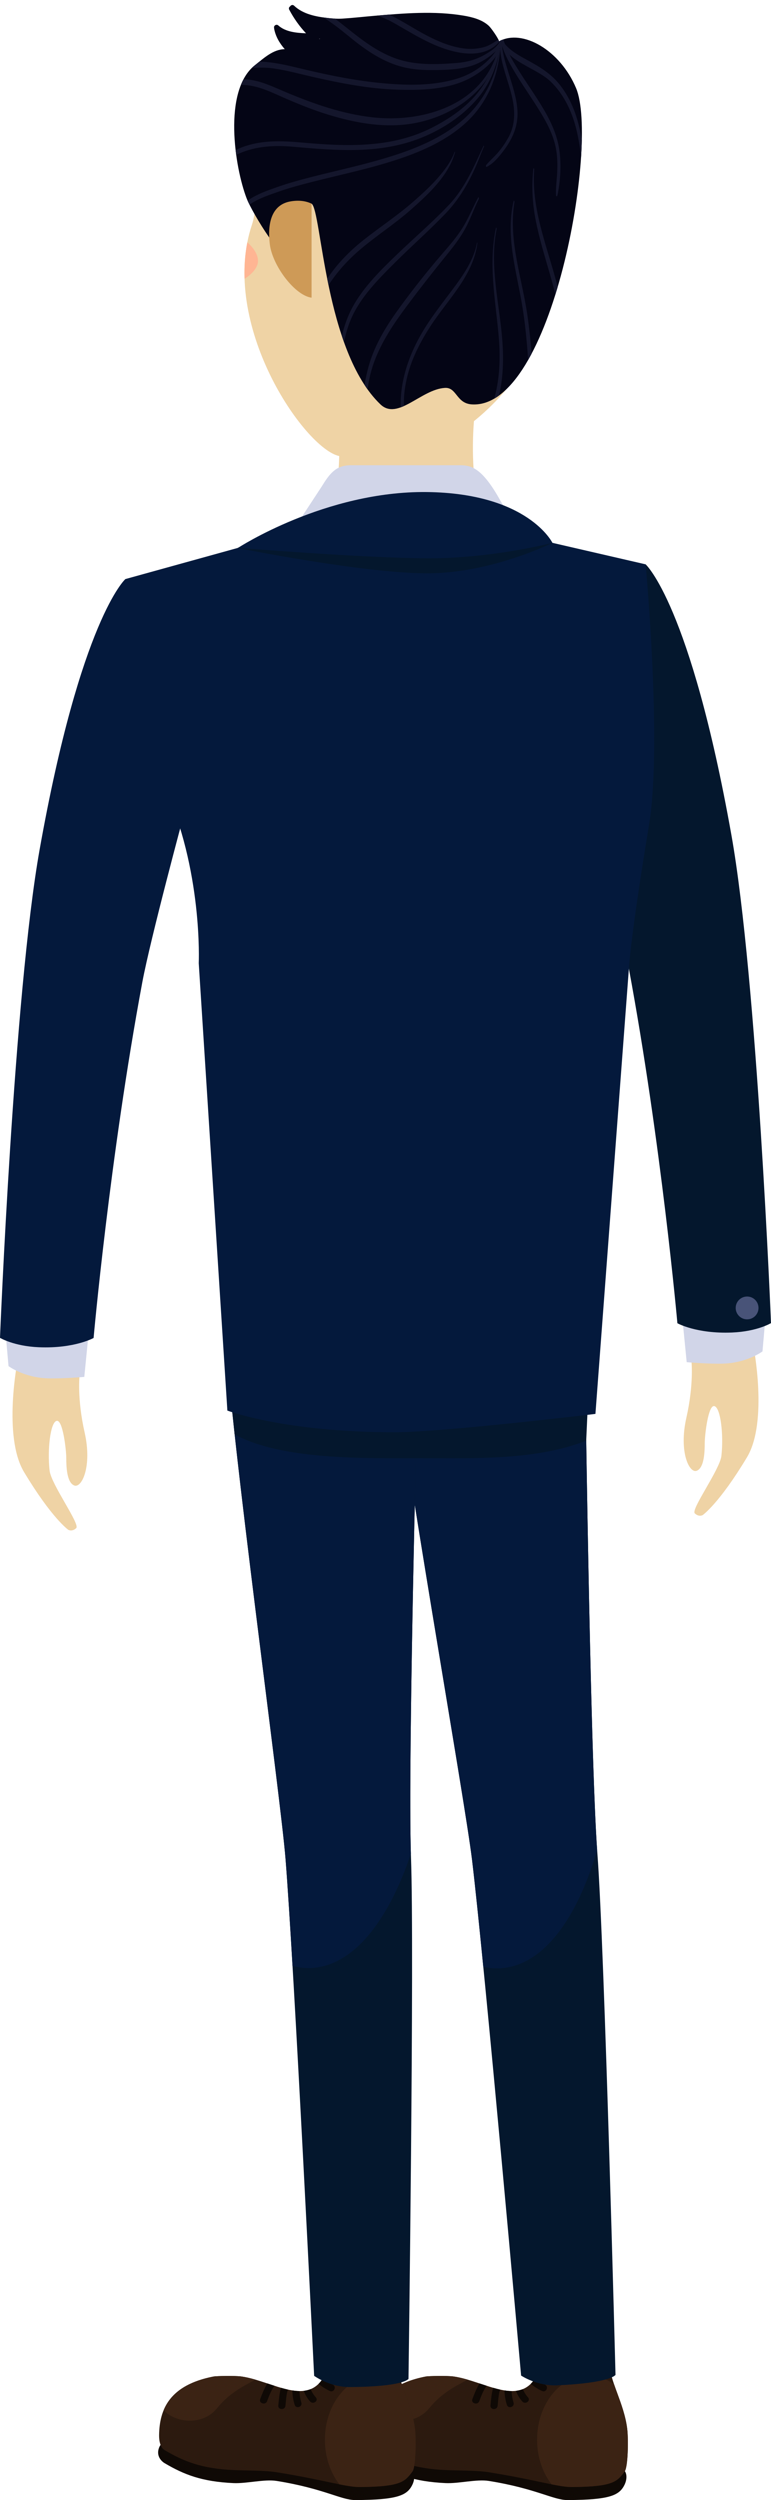 <svg width="952.44" height="3085.65" viewBox="0 0 952.44 3085.65" xmlns="http://www.w3.org/2000/svg" xmlns:xlink="http://www.w3.org/1999/xlink" xml:space="preserve" overflow="hidden"><defs></defs><g><g><g><g><path d="M758.56 3044.55C742.61 3044.97 583.03 3041.29 580.07 3041.86 524.72 3052.57 469.05 2994.41 458.66 3020.82 454.64 3031.05 461.5 3037.73 465.46 3040.06 489.64 3054.31 511.57 3062.89 550.55 3064.68 566.52 3065.42 588.85 3059.6 603.79 3061.99 662.35 3071.36 683.48 3085.74 701.38 3085.62 753.24 3085.28 765.29 3079.98 771.7 3066.33 775.64 3057.98 775.75 3044.1 758.56 3044.55Z" fill="#0F0905"/></g></g><path d="M774.82 2997.79C772.91 2981.95 767.35 2966.86 762.45 2953.53 759.82 2946.37 757.32 2939.6 755.77 2933.66 755.97 2932.67 755.75 2931.65 755.14 2930.76 750.36 2923.82 716.36 2923.29 706.05 2923.29 691.17 2923.29 666.29 2924.1 664.28 2929.49 643.85 2972.75 599.12 2938.52 560.37 2933.09 552.02 2931.92 529.08 2932.52 526.12 2933.09 470.77 2943.8 459.26 2974.47 458.66 3004.72 458.47 3014.3 460.77 3020.02 463.99 3022.88 464.5 3023.32 464.99 3023.68 465.47 3023.96 489.65 3038.21 511.58 3046.79 550.56 3048.58 566.53 3049.31 588.86 3048.87 603.8 3051.27 662.36 3060.64 688.86 3069.65 706.77 3069.53 758.63 3069.19 762.64 3062.29 771.72 3050.24 775.75 3044.89 776.47 3011.36 774.82 2997.79Z" fill="#2C1A0F"/><g><path d="M560.37 2933.08C552.02 2931.91 529.08 2932.51 526.12 2933.08 489.54 2940.16 472.11 2955.96 464.32 2974.59 477.09 2989.38 511.59 2995.39 530.55 2971.91 546.49 2952.16 565.74 2943.66 577.68 2936.99 571.85 2935.29 566.04 2933.88 560.37 2933.08Z" fill="#3B2314"/><path d="M771.71 3050.24C775.75 3044.88 776.47 3011.36 774.83 2997.78 772.92 2981.94 767.36 2966.85 762.46 2953.52 761.1 2949.83 759.78 2946.24 758.61 2942.82 749.25 2935.98 738.37 2932.05 726.74 2932.05 691.8 2932.05 663.48 2967.44 663.48 3011.11 663.48 3032.53 670.31 3051.96 681.38 3066.19 691.93 3068.29 699.97 3069.57 706.77 3069.52 758.62 3069.19 762.63 3062.28 771.71 3050.24Z" fill="#3B2314"/><g><path d="M592.37 2941.65C588.54 2947.79 585.83 2954.93 583.54 2961.03 581.57 2966.29 590.09 2968.83 592.04 2963.62 594.25 2957.74 596.99 2950.29 601.17 2944.56 598.27 2943.62 595.32 2942.64 592.37 2941.65Z" fill="#0F0905"/><path d="M614.75 2969.32C615.45 2962.43 615.79 2955.5 617.75 2949.23 614.95 2948.61 612.09 2947.86 609.2 2947.03 607.23 2953.86 606.68 2961.27 605.91 2968.84 605.33 2974.45 614.17 2974.88 614.75 2969.32Z" fill="#0F0905"/><path d="M626.1 2967.96C627.78 2973.45 636.07 2970.7 634.39 2965.25 632.89 2960.37 632.17 2955.68 632.04 2951.06 629.18 2951.03 626.24 2950.75 623.23 2950.28 623.34 2956.06 624.24 2961.9 626.1 2967.96Z" fill="#0F0905"/><path d="M645.18 2963.9C649 2968.2 656.04 2963.1 652.2 2958.79 649.4 2955.64 647.34 2952.23 645.9 2948.65 643.17 2949.76 640.3 2950.45 637.32 2950.79 639.06 2955.48 641.63 2959.91 645.18 2963.9Z" fill="#0F0905"/><path d="M669.55 2950.97C674.81 2953.41 678.34 2945.5 673.14 2943.07 668.74 2941.02 664.64 2938.46 661.02 2935.41 659.34 2938.05 657.53 2940.3 655.61 2942.2 659.78 2945.67 664.47 2948.6 669.55 2950.97Z" fill="#0F0905"/></g></g></g><g><g><g><path d="M496.44 3044.55C480.49 3044.97 320.91 3041.29 317.95 3041.86 262.6 3052.57 206.93 2994.41 196.54 3020.82 192.52 3031.05 199.38 3037.73 203.34 3040.06 227.52 3054.31 249.45 3062.89 288.43 3064.68 304.4 3065.42 326.73 3059.6 341.67 3061.99 400.23 3071.36 421.36 3085.74 439.26 3085.62 491.12 3085.28 503.17 3079.98 509.58 3066.33 513.52 3057.98 513.63 3044.1 496.44 3044.55Z" fill="#0F0905"/></g></g><path d="M512.7 2997.79C510.79 2981.95 505.23 2966.86 500.33 2953.53 497.7 2946.37 495.2 2939.6 493.65 2933.66 493.85 2932.67 493.63 2931.65 493.02 2930.76 488.24 2923.82 454.24 2923.29 443.93 2923.29 429.05 2923.29 404.17 2924.1 402.16 2929.49 381.73 2972.75 337 2938.52 298.25 2933.09 289.9 2931.92 266.96 2932.52 264 2933.09 208.65 2943.8 197.14 2974.47 196.54 3004.72 196.35 3014.3 198.65 3020.02 201.87 3022.88 202.38 3023.32 202.87 3023.68 203.35 3023.96 227.53 3038.21 249.46 3046.79 288.44 3048.58 304.41 3049.31 326.74 3048.87 341.68 3051.27 400.24 3060.64 426.74 3069.65 444.65 3069.53 496.51 3069.19 500.52 3062.29 509.6 3050.24 513.63 3044.89 514.34 3011.36 512.7 2997.79Z" fill="#2C1A0F"/><g><path d="M298.25 2933.08C289.9 2931.91 266.96 2932.51 264 2933.08 227.42 2940.16 209.99 2955.96 202.2 2974.59 214.97 2989.38 249.47 2995.39 268.43 2971.91 284.37 2952.16 303.62 2943.66 315.56 2936.99 309.73 2935.29 303.92 2933.88 298.25 2933.08Z" fill="#3B2314"/><path d="M509.59 3050.24C513.63 3044.88 514.35 3011.36 512.71 2997.78 510.8 2981.94 505.24 2966.85 500.34 2953.52 498.98 2949.83 497.66 2946.24 496.49 2942.82 487.13 2935.98 476.25 2932.05 464.62 2932.05 429.68 2932.05 401.36 2967.44 401.36 3011.11 401.36 3032.53 408.19 3051.96 419.26 3066.19 429.81 3068.29 437.85 3069.57 444.65 3069.52 496.5 3069.19 500.51 3062.28 509.59 3050.24Z" fill="#3B2314"/><g><path d="M330.25 2941.65C326.42 2947.79 323.71 2954.93 321.42 2961.03 319.45 2966.29 327.97 2968.83 329.92 2963.62 332.13 2957.74 334.87 2950.29 339.05 2944.56 336.14 2943.62 333.2 2942.64 330.25 2941.65Z" fill="#0F0905"/><path d="M352.63 2969.32C353.33 2962.43 353.67 2955.5 355.63 2949.23 352.83 2948.61 349.97 2947.86 347.08 2947.03 345.11 2953.86 344.56 2961.27 343.79 2968.84 343.21 2974.45 352.05 2974.88 352.63 2969.32Z" fill="#0F0905"/><path d="M363.98 2967.96C365.66 2973.45 373.95 2970.7 372.27 2965.25 370.77 2960.37 370.05 2955.68 369.92 2951.06 367.06 2951.03 364.12 2950.75 361.11 2950.28 361.22 2956.06 362.12 2961.9 363.98 2967.96Z" fill="#0F0905"/><path d="M383.06 2963.9C386.88 2968.2 393.92 2963.1 390.08 2958.79 387.28 2955.64 385.22 2952.23 383.78 2948.65 381.05 2949.76 378.18 2950.45 375.2 2950.79 376.94 2955.48 379.51 2959.91 383.06 2963.9Z" fill="#0F0905"/><path d="M407.43 2950.97C412.69 2953.41 416.22 2945.5 411.02 2943.07 406.62 2941.02 402.52 2938.46 398.9 2935.41 397.22 2938.05 395.41 2940.3 393.49 2942.2 397.66 2945.67 402.35 2948.6 407.43 2950.97Z" fill="#0F0905"/></g></g></g><g><g><g><path d="M367.6 714.25C438.46 644.87 415.69 499.13 415.69 499.13L491.03 503.05 490.98 501.55 587.69 499.13C587.69 499.13 564.92 644.87 635.78 714.25 671.24 748.96 540.63 833.28 508.62 853.12L508.62 862.18C508.63 862.18 327.28 753.72 367.6 714.25Z" fill="#EFD3A5"/></g></g></g><g><g><g><path d="M311.28 277.16C270.2 400.02 375.9 553.32 418.89 562.85 471.94 574.6 537.73 553.17 567.32 533.21 622.9 495.73 676.81 427.68 677.57 352.71L692.35 198C693.33 101.25 606.46 84.31 507.5 83.3L495.56 86.96C396.6 85.96 314.5 89.13 313.52 185.88 313.52 185.88 321.05 247.93 311.28 277.16Z" fill="#EFD3A5"/></g></g></g><path d="M305.52 299.15C305.52 299.15 318.86 309.77 318.7 322.18 318.53 334.6 302.11 344.07 302.11 344.07 301.62 329.01 302.64 313.94 305.52 299.15Z" fill="#FFB593"/><path d="M304.71 244.94C311.86 263.5 353.76 331.35 353.76 307.57 353.76 291.71 380.93 263.58 384.9 251.35 397.31 259.8 400.9 433.22 470 499.12 491.33 519.47 520.29 480.43 549.66 478.74 564.43 477.89 563.52 497.97 582.98 499.12 682.44 504.98 739.86 176.37 711.7 108.9 692.08 61.9 645.37 35.14 616.55 50.99 615.65 47.34 606.97 34.79 603.88 31.92 595.49 24.13 583.37 21.08 572.39 19.24 536.52 13.24 499.08 16.39 463.06 19.47 449.7 20.6 436.35 22.13 422.95 22.98 416.92 23.36 411.04 22.91 405.02 22.23 390.37 20.57 374.33 17.55 363.28 7 361.59 5.39 359.38 6.27 358.46 7.82 357.18 8.6 356.36 10.21 357.27 11.92 362.96 22.67 369.93 32.49 378.03 41.1 366.03 40.62 352.84 39.44 343.77 31.39 341.23 29.15 337.67 32.05 338.65 34.57 338.61 34.89 338.6 35.22 338.68 35.57 340.47 44.97 345.31 53.36 351.78 60.69 337.56 60.75 325.74 71.89 314.78 80.58 275.15 111.96 289.92 206.52 304.71 244.94ZM394.2 47.8C394.6 47.82 395.02 47.85 395.42 47.87 395.15 47.97 394.89 48.07 394.63 48.16 394.48 48.04 394.35 47.92 394.2 47.8Z" fill="#040515"/><g><path d="M643.57 658.62C643.57 658.62 622.95 626.48 617.13 616.11 594.56 575.88 580.77 574.21 567.9 574.21L433.26 574.21C414.83 574.21 407.1 584.69 397.26 600.7L361.55 655.09 410.53 755.73 447.17 698.25C447.41 698.25 447.64 698.29 447.88 698.29L475.95 698.29 507.74 772.71 643.57 658.62Z" fill="#D1D5E8"/></g><g><g><path d="M384.9 251.36C377.89 248.03 369.35 246.82 359.1 248.53 334.74 252.59 330.27 276.92 333.3 301.43 336.6 328.1 364.34 364.74 384.9 367.41L384.9 251.36Z" fill="#CE9A57"/></g></g><g><g><g><g><g><path d="M21.8 1678.97C21.8 1678.97 3.19 1772.7 29.68 1816.8 63.97 1873.9 84.35 1888.11 84.35 1888.11 84.35 1888.11 89.01 1890.9 94.15 1886.01 99.29 1881.13 63.14 1831.99 61.26 1814.96 58.39 1788.88 62.23 1755.7 69.9 1753.64 77.56 1751.58 81.85 1789.43 81.86 1799.56 81.88 1809.7 82.35 1829.61 91.64 1833.37 100.93 1837.15 114.06 1810.09 104.56 1768.02 95.06 1725.96 98.3 1697.94 98.3 1697.94L91.48 1639.91 21.8 1678.97Z" fill="#EFD3A5"/></g></g></g><g><g><path d="M6.23 1637.4 10.52 1686.1C10.52 1686.1 29.45 1700.23 58.92 1701.16 77.16 1701.74 104.14 1699.38 104.14 1699.38L109.71 1643.15 6.23 1637.4Z" fill="#D1D5E8"/></g></g><g><path d="M227.6 1003.67C227.6 1003.67 227 895.96 204.06 814 180.16 728.61 154.86 714.7 154.86 714.7 154.86 714.7 99.71 764.12 48.95 1048.51 17.09 1227.01 0 1651.17 0 1651.17 0 1651.17 17.03 1661.51 48.14 1662.79 92.08 1664.58 115.63 1651.33 115.63 1651.33 115.63 1651.33 135.39 1429.09 175.79 1212.4 185.92 1158.11 227.6 1003.67 227.6 1003.67Z" fill="#04193C"/></g></g></g><path d="M643.73 2931.95C643.73 2931.95 663.38 2945.11 688.15 2944.01 754.99 2941.03 760.36 2931.07 760.36 2931.07 760.36 2931.07 746.82 2403.48 737.98 2287.73 728.76 2167.21 722.29 1647.4 722.29 1647.4L484.42 1658.18C493.85 1769.56 573.73 2217.05 583.17 2295.63 599.08 2428.21 643.73 2931.95 643.73 2931.95Z" fill="#04172D"/><path d="M737.65 2283.39C730.98 2188.95 725.79 1888.14 723.52 1736.53 715.23 1702.84 705.64 1673.2 694.47 1648.65L506.57 1657.16C500.23 1670.52 494.44 1685.21 489.23 1701.07 509.15 1855.53 574.67 2224.91 583.16 2295.62 586.65 2324.72 591.53 2371.71 597.02 2427.33 604.43 2429.18 612.21 2429.79 620.41 2429.07 671.25 2424.62 712.57 2368.96 737.65 2283.39Z" fill="#04193C"/><path d="M388.07 2932.3C388.07 2932.3 407.18 2946.23 431.97 2946.11 498.87 2945.78 504.63 2936.04 504.63 2936.04 504.63 2936.04 511.98 2408.33 507.72 2292.32 503.28 2171.53 517.38 1651.87 517.38 1651.87L279.27 1653.23C284.29 1764.9 346.4 2215.19 352.72 2294.1 363.39 2427.18 388.07 2932.3 388.07 2932.3Z" fill="#04172D"/><path d="M507.58 2287.96C504.65 2193.33 511.37 1892.54 515.11 1740.97 508.16 1706.98 499.75 1676.98 489.56 1652.01L301.47 1653.08C294.61 1666.18 288.24 1680.63 282.4 1696.26 296.19 1851.39 347.05 2223.07 352.73 2294.07 355.07 2323.29 358.09 2370.43 361.37 2426.23 368.7 2428.37 376.45 2429.29 384.67 2428.9 435.65 2426.45 479.14 2372.47 507.58 2287.96Z" fill="#04193C"/><g><path d="M289.89 1770.41C284.02 1705.54 279.28 1653.21 279.28 1653.21 279.28 1653.21 333.29 1430.93 543.59 1443.67 753.88 1456.4 730.29 1637.84 730.29 1637.84 730.29 1637.84 727.96 1695.93 724.16 1778.05 662.31 1802.53 584.96 1799.74 521.3 1799.74 451.97 1799.75 348.78 1802.41 289.89 1770.41Z" fill="#04172D"/></g><g><g><g><g><g><path d="M930.64 1660.8C930.64 1660.8 949.25 1754.53 922.76 1798.63 888.47 1855.72 868.09 1869.93 868.09 1869.93 868.09 1869.93 863.43 1872.72 858.29 1867.83 853.15 1862.95 889.3 1813.8 891.18 1796.78 894.05 1770.7 890.21 1737.52 882.54 1735.46 874.88 1733.4 870.59 1771.25 870.57 1781.38 870.55 1791.52 870.08 1811.43 860.8 1815.2 851.51 1818.98 838.38 1791.92 847.88 1749.85 857.38 1707.79 854.14 1679.77 854.14 1679.77L860.95 1621.74 930.64 1660.8Z" fill="#EFD3A5"/></g></g></g><g><g><path d="M946.21 1619.23 941.92 1667.93C941.92 1667.93 923 1682.06 893.53 1682.99 875.29 1683.57 848.3 1681.21 848.3 1681.21L842.73 1624.98 946.21 1619.23Z" fill="#D1D5E8"/></g></g><g><path d="M724.84 985.5C724.84 985.5 725.44 877.79 748.38 795.83 772.28 710.44 797.58 696.53 797.58 696.53 797.58 696.53 852.73 745.95 903.49 1030.34 935.35 1208.84 952.44 1633 952.44 1633 952.44 1633 935.41 1643.34 904.3 1644.61 860.36 1646.4 836.8 1633.15 836.8 1633.15 836.8 1633.15 817.04 1410.91 776.63 1194.22 766.52 1139.94 724.84 985.5 724.84 985.5Z" fill="#04172D"/></g></g><g><path d="M908.82 1614.27C908.82 1622.05 915.13 1628.36 922.91 1628.36 930.69 1628.36 937 1622.05 937 1614.27 937 1606.49 930.69 1600.18 922.91 1600.18 915.13 1600.18 908.82 1606.49 908.82 1614.27Z" fill="#485378"/></g></g><g><path d="M797.58 696.52 600.34 651.06C600.34 651.06 569.42 639.69 497.39 639.69 435.71 639.69 384.75 651.06 384.75 651.06L154.86 714.7C154.86 714.7 159.86 877.37 202.11 968.45 250.73 1073.29 245.51 1188.82 245.51 1188.82L280.88 1740.96C280.88 1740.96 351.11 1767.7 487.13 1767.7 547.23 1767.7 735.56 1745.05 735.56 1745.05L777.07 1193.06C777.07 1193.06 779.3 1153.75 801.82 1017.78 818.23 918.73 797.58 696.52 797.58 696.52Z" fill="#04193C"/></g><g><path d="M293.46 676.33C293.46 676.33 394.32 628.16 519.61 629.6 644.9 631.03 682.44 669.98 682.44 669.98 682.44 669.98 606.29 708.03 526.4 707.62 446.52 707.21 293.46 676.33 293.46 676.33Z" fill="#04172D"/></g><g><path d="M294.08 676.16C294.08 676.16 401.94 605.86 527.23 607.29 652.52 608.72 682.44 669.98 682.44 669.98 682.44 669.98 607.46 689.48 527.57 689.06 447.69 688.66 294.08 676.16 294.08 676.16Z" fill="#04193C"/></g><g><defs><path d="M304.71 244.94C311.86 263.5 353.76 331.35 353.76 307.57 353.76 291.71 380.93 263.58 384.9 251.35 397.31 259.8 400.9 433.22 470 499.12 491.33 519.47 520.29 480.43 549.66 478.74 564.43 477.89 563.52 497.97 582.98 499.12 682.44 504.98 739.86 176.37 711.7 108.9 692.08 61.9 645.37 35.14 616.55 50.99 615.65 47.34 606.97 34.79 603.88 31.92 595.49 24.13 583.37 21.08 572.39 19.24 536.52 13.24 499.08 16.39 463.06 19.47 449.7 20.6 436.35 22.13 422.95 22.98 416.92 23.36 411.04 22.91 405.02 22.23 390.37 20.57 374.33 17.55 363.28 7 361.59 5.39 359.38 6.27 358.46 7.82 357.18 8.6 356.36 10.21 357.27 11.92 362.96 22.67 369.93 32.49 378.03 41.1 366.03 40.62 352.84 39.44 343.77 31.39 341.23 29.15 337.67 32.05 338.65 34.57 338.61 34.89 338.6 35.22 338.68 35.57 340.47 44.97 345.31 53.36 351.78 60.69 337.56 60.75 325.74 71.89 314.78 80.58 275.15 111.96 289.92 206.52 304.71 244.94ZM394.2 47.8C394.6 47.82 395.02 47.85 395.42 47.87 395.15 47.97 394.89 48.07 394.63 48.16 394.48 48.04 394.35 47.92 394.2 47.8Z" id="SVGID_1_"/></defs><clipPath id="SVGID_2_"><use width="100%" height="100%" xlink:href="#SVGID_1_" overflow="visible"></use></clipPath><g clip-path="url(#SVGID_2_)"><g><path d="M617.86 39.06C617.97 56.42 638.42 67.03 651.31 74.1 667.15 82.79 680.92 90.91 692.27 105.56 720.77 142.37 722.03 193.55 723.9 238 724.04 241.36 721.59 243.09 720.79 239.02 718.39 226.87 718.91 214.08 718.27 201.75 717.6 188.82 715.66 175.89 712.83 163.27 707.55 139.72 697.36 116.87 679.67 100.19 659.61 81.28 614.64 73.54 617.19 38.85 617.24 37.94 617.85 38.36 617.86 39.06L617.86 39.06Z" fill="#14162C"/></g><g><path d="M619.6 31.21C619.13 50.85 629.36 68.61 639.39 84.79 649.75 101.49 661.28 117.44 671.3 134.34 680.56 149.96 688.37 166.97 690.97 185.08 693.54 202.91 692.39 223.35 688.63 240.95 688.24 242.79 686.93 242.72 686.84 240.82 686.41 231.88 687.76 222.76 688.25 213.84 688.83 203.46 688.65 193.04 686.68 182.81 682.78 162.51 671.26 143.89 660.22 126.78 649.81 110.63 638.7 94.93 629.55 78 621.95 63.94 614.95 46.93 618.3 30.7 618.67 28.9 619.64 29.88 619.6 31.21L619.6 31.21Z" fill="#14162C"/></g><g><path d="M621.73 41.43C617.35 55.41 623.08 73.37 628.16 89.73 632.97 105.22 638.12 120.59 639.15 135.39 640.18 150.06 636.5 162.69 629.8 174.37 626.37 180.36 622.33 186.04 617.82 191.43 613.39 196.72 608.44 202.27 601.51 205.85 599.96 206.65 600.18 204.18 600.52 203.76 604.97 198.44 610.43 193.72 615.01 188.47 619.98 182.77 624.12 176.59 627.77 170.17 634.71 157.95 636.48 144.1 634.24 128.59 630.02 99.37 610.55 66.81 620.77 41.35 620.96 40.82 622 40.59 621.73 41.43L621.73 41.43Z" fill="#14162C"/></g><g><path d="M618.69 48.24C614.63 104.78 565.67 141.59 513.36 151.78 477.5 158.77 440.42 152.18 405.97 141.69 388.22 136.29 370.98 129.38 353.96 122.05 337.47 114.95 321.47 106.43 303.28 104.95 287.79 103.68 273.81 109.7 259.41 114.39 258.16 114.8 258.21 111.57 258.97 111.01 272.42 101.25 288.48 96.71 305.04 98.04 321.87 99.39 337.47 107.2 352.79 113.63 387.32 128.12 423.21 140.74 460.62 144.86 518.73 151.25 588.14 132.23 611.36 72.87 614.52 64.79 616.39 56.16 617.64 47.59 617.88 45.86 618.77 47.15 618.69 48.24L618.69 48.24Z" fill="#14162C"/></g><g><path d="M619.12 47.04C621.57 68.52 597.22 87.64 580.51 96.49 553.6 110.74 519.7 111.63 490 110.63 455.32 109.46 420.88 102.74 387.13 95.1 370.89 91.42 354.81 86.93 338.31 84.52 322.01 82.14 306.8 84.4 290.57 85.55 289.09 85.65 288.99 80.98 290.23 80.54 318.74 70.42 350.25 79.61 378.4 86.24 409.99 93.68 441.94 99.98 474.3 102.85 504.05 105.48 534.97 105.98 563.84 97.33 576.1 93.66 586.85 88.03 596.72 79.94 606.84 71.64 616.8 60.56 618.39 47.05 618.47 46.29 619.03 46.26 619.12 47.04L619.12 47.04Z" fill="#14162C"/></g><g><path d="M619.52 47.98C620.79 55.69 613.86 62.03 608.54 66.53 600.46 73.37 590.6 79 580.38 81.84 566.49 85.69 552.26 86.29 537.93 86.49 524.2 86.68 510.93 86.07 497.54 82.71 473.03 76.55 451.98 61.98 432.67 46.22 422.36 37.8 412 29.46 400.73 22.33 388.74 14.73 375.36 11.05 362.94 4.49 361.92 3.95 361.85 5.32907e-15 363.27 5.32907e-15 375.16 0.06 386.96 6.4 397.08 12.13 407.9 18.26 417.8 25.93 427.49 33.68 446.44 48.81 465.25 63.58 488.29 71.97 512.42 80.75 539.2 79.73 564.42 77.71 576.31 76.76 587.45 73.85 597.87 68.05 605.86 63.6 616.25 57.16 618.94 47.8 619.12 47.19 619.45 47.55 619.52 47.98L619.52 47.98Z" fill="#14162C"/></g><g><path d="M619.27 48.65C598.28 76.85 558.03 65.34 531.69 53.1 516.8 46.18 502.78 37.62 488.55 29.46 479.97 24.54 471.09 20.52 461.54 17.87 451.82 15.17 441.52 14.39 431.57 12.9 430.28 12.71 430.36 8.98 431.64 8.78 467.31 3.4 496.65 27.86 526.38 43.41 541.19 51.16 556.93 57.83 573.63 59.88 581.33 60.83 589.21 60.32 596.73 58.46 605.24 56.36 611.65 51.21 618.95 46.76 619.6 46.37 619.5 48.34 619.27 48.65L619.27 48.65Z" fill="#14162C"/></g><g><path d="M618.15 45.96C615.21 69.72 606.85 92.53 592.35 111.68 577.06 131.86 555.24 146.68 532.85 157.97 483.23 183 427.58 180.78 373.77 176 348.17 173.73 323.13 172.55 298.67 181.89 275.14 190.87 255.87 208.77 242.02 229.45 241.58 230.11 241.84 233.3 242.81 232.24 258.08 215.37 273.94 199.2 294.97 189.7 315.92 180.25 339.4 179.09 361.98 181.1 415.16 185.84 469.3 190.49 520.07 170.19 546.96 159.44 572.85 142.42 591.29 119.89 608.43 98.95 616.72 73.31 619.36 46.68 619.47 45.44 618.38 44.06 618.15 45.96L618.15 45.96Z" fill="#14162C"/></g><g><path d="M617.02 60.4C612.94 98.44 594.26 131.51 563.73 154.49 534.05 176.83 497.97 189.15 462.56 199 428.61 208.44 393.98 215.27 360.16 225.16 350.92 227.86 341.86 231.03 332.81 234.34 321.21 238.57 309.77 243.63 300.56 252.04 282.75 268.29 276.53 293.62 272.26 316.41 272.13 317.13 272.97 320.42 273.56 318.58 281.46 293.5 286.33 267.04 309.84 251.47 320.59 244.35 333.24 240.45 345.28 236.15 353.83 233.1 362.59 230.64 371.34 228.26 407.54 218.41 444.42 211.21 480.32 200.21 513.56 190.02 547.06 176.57 573.48 153.36 600.7 129.43 614.91 96.71 617.88 60.94 617.95 60.03 617.17 59.04 617.02 60.4L617.02 60.4Z" fill="#14162C"/></g><g><path d="M597.37 179.91C585.66 205.23 574.45 231.8 555.06 252.35 534.65 273.99 511.88 293.35 490.46 313.97 470.23 333.45 448.98 354.25 435.47 379.13 423.44 401.28 418.9 426.52 417.3 451.44 416.89 457.84 416.72 464.23 416.78 470.65 416.8 473.06 418.84 474.43 419.13 471.31 421.6 444.76 422.96 418.53 433.65 393.69 445.21 366.81 467.23 344.73 487.65 324.37 508.23 303.84 530.12 284.65 550.28 263.68 570.04 243.12 582.99 218.59 593.19 192.14 594.65 188.37 596.21 184.67 597.85 180.97 598.02 180.59 597.71 179.17 597.37 179.91L597.37 179.91Z" fill="#14162C"/></g><g><path d="M561.64 187.31C557.41 199.46 548.95 210.36 540.55 219.93 531.63 230.09 521.54 239.22 511.41 248.15 491.74 265.5 469.79 279.87 449.24 296.1 428.34 312.6 410.52 331.78 397.42 355.09 384.64 377.82 377.19 403.11 372.39 428.62 371.29 434.48 370.31 440.39 369.62 446.31 369.42 448 371.12 451.81 371.94 448.45 378.36 422.3 383.08 396.3 394.74 371.77 406.63 346.74 424.27 325.41 445.34 307.6 465.65 290.43 488.16 276.01 508.08 258.36 526.94 241.66 547.17 223.02 557.87 199.75 559.6 195.98 560.89 192.03 562.09 188.06 562.18 187.78 561.85 186.71 561.64 187.31L561.64 187.31Z" fill="#14162C"/></g><g><path d="M590.81 243.58C584.26 255.79 579 268.73 571.77 280.57 564.47 292.52 555.01 303.14 545.91 313.71 527.82 334.72 510.44 356.68 494.06 379.06 478.49 400.34 463.89 423.64 456.27 449.08 447.8 477.34 445.52 507.51 452.73 536.26 453.56 539.57 455.11 535.66 454.9 534.06 450.95 504.33 451.85 474.65 462.37 446.28 471.56 421.48 486.51 399.24 502.23 378.17 518.01 357.02 534.32 336.13 550.99 315.68 559.69 305 568.19 294.11 574.82 281.99 581.25 270.23 585.4 257.43 591.52 245.53 591.79 244.99 591.24 242.76 590.81 243.58L590.81 243.58Z" fill="#14162C"/></g><g><path d="M589.24 299.61C585.48 320.5 572.57 339.11 560.15 355.8 547.01 373.45 533.3 390.53 522.02 409.48 499.56 447.21 486.87 493.07 500.7 536.24 501.73 539.45 503.08 535.68 502.84 534.07 501.13 522.69 499.24 511.36 498.95 499.83 498.64 487.63 500.4 475.44 503.39 463.63 508.81 442.21 519.13 422.28 530.98 403.77 552.26 370.54 584.49 340.92 589.75 300.08 589.8 299.7 589.37 298.88 589.24 299.61L589.24 299.61Z" fill="#14162C"/></g><g><path d="M612.6 281.47C603.43 324.69 611.54 367.63 615.68 410.93 617.9 434.13 618 457.26 613.4 480.19 611.13 491.49 607.41 502.44 603.32 513.18 599.12 524.19 593.63 534.89 590.77 546.36 590.58 547.14 591.12 552.44 592.64 550.38 598.74 542.09 602.13 531.32 605.84 521.81 610.07 510.99 613.72 499.94 616.38 488.63 621.49 466.95 622.23 444.52 620.7 422.37 617.5 376.09 604.2 328.98 613.5 282.61 613.65 281.89 612.92 279.99 612.6 281.47L612.6 281.47Z" fill="#14162C"/></g><g><path d="M634.53 248.11C623.99 292.33 638.58 336.24 645.52 379.69 649.32 403.52 651.43 427.59 652.86 451.67 653.58 463.85 653.95 476 652.92 488.17 651.83 500.94 648.15 512.9 645.3 525.31 645.14 526.01 645.76 531.14 647.07 529.12 652.59 520.61 654.85 509.63 656.37 499.74 658.17 488.05 658.59 476.27 658.25 464.46 657.53 440.03 655.17 415.43 651.82 391.22 645.26 343.95 627.71 297.64 635.49 249.32 635.59 248.6 634.9 246.53 634.53 248.11L634.53 248.11Z" fill="#14162C"/></g><g><path d="M658.84 208.56C656.58 229.62 657.6 250.35 661.63 271.15 665.8 292.68 672.19 313.72 678.27 334.77 684.6 356.67 690.86 378.73 691.43 401.66 692.05 426.41 686.18 450.41 682.43 474.69 682.25 475.87 683.75 480.63 684.78 477.67 692.43 455.87 695.81 432.22 696.32 409.17 696.83 385.87 691.68 363.49 685.45 341.19 673.43 298.22 656.46 254.65 659.93 209.2 660.02 208.09 659.03 206.82 658.84 208.56L658.84 208.56Z" fill="#14162C"/></g></g></g></g></svg>